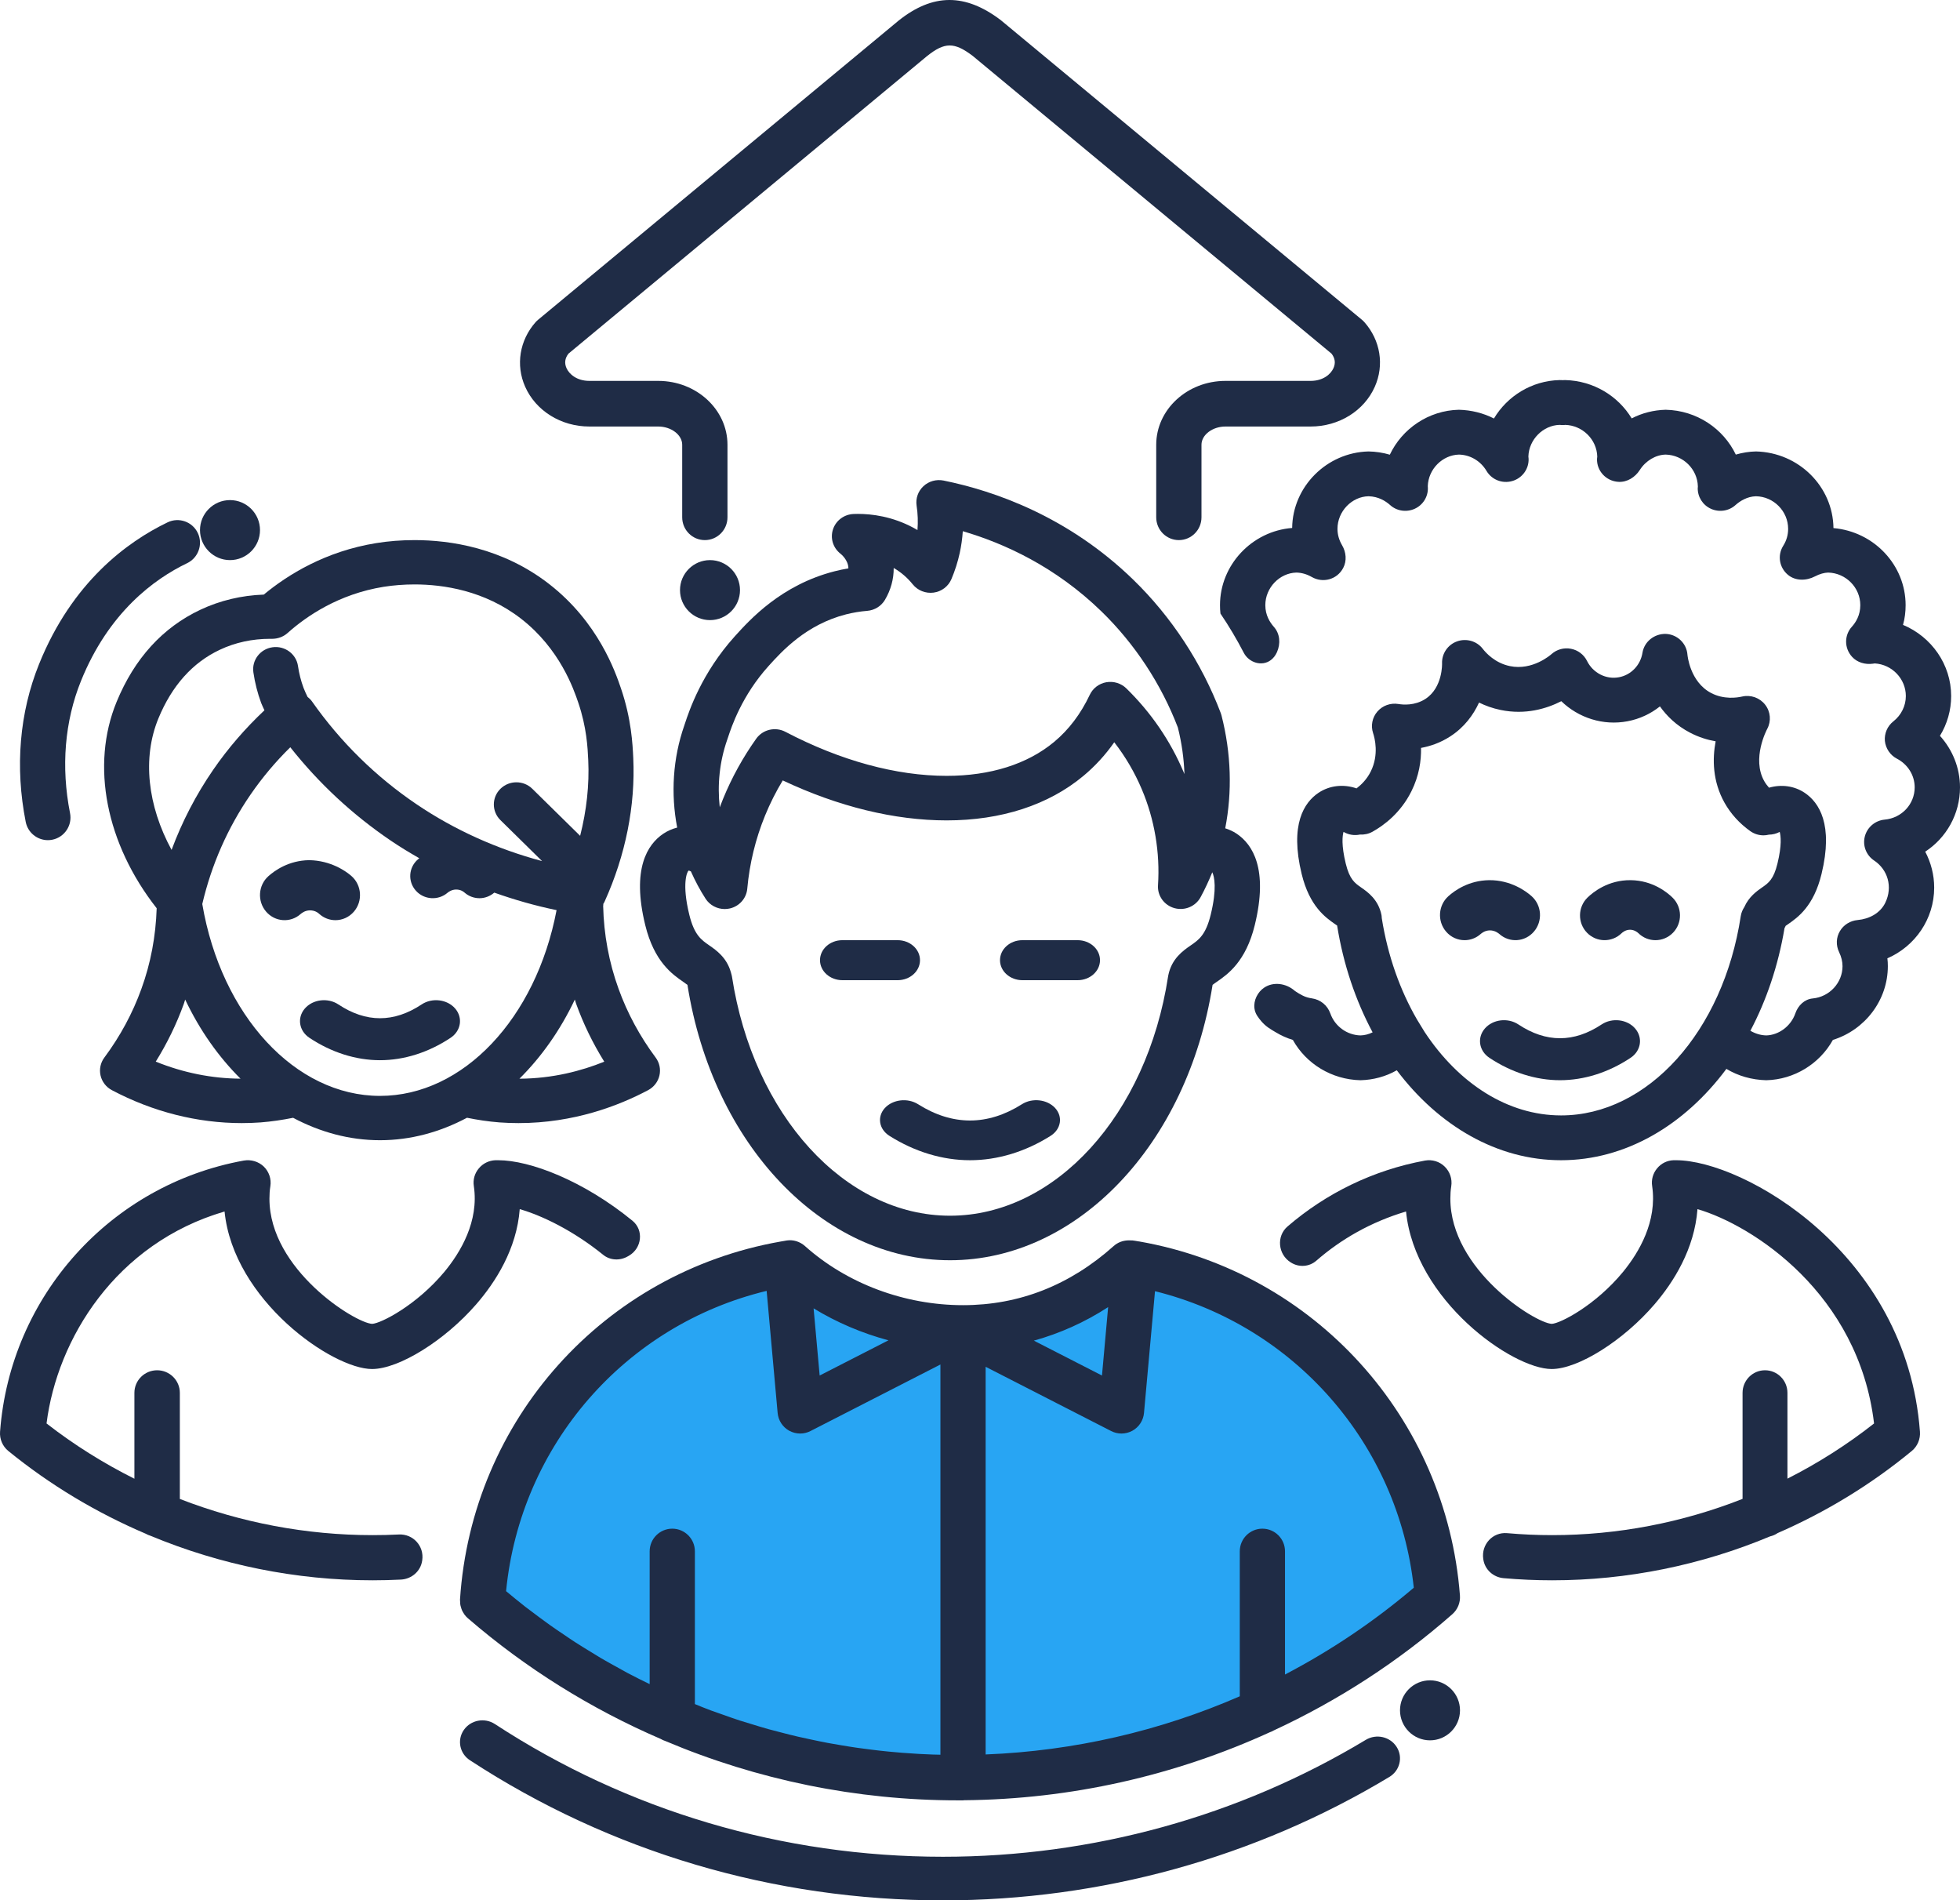 <?xml version="1.0" encoding="UTF-8"?>
<svg width="98px" height="95px" viewBox="0 0 98 95" version="1.1" xmlns="http://www.w3.org/2000/svg" xmlns:xlink="http://www.w3.org/1999/xlink">
    <!-- Generator: Sketch 49.3 (51167) - http://www.bohemiancoding.com/sketch -->
    <title>Hosts 2</title>
    <desc>Created with Sketch.</desc>
    <defs></defs>
    <g id="Page-1" stroke="none" stroke-width="1" fill="none" fill-rule="evenodd">
        <g id="Home_Page_V1.1-Copy-7" transform="translate(-278, -1043)">
            <g id="3-Blocks" transform="translate(170, 1040)">
                <g id="Ideal-Hosts" transform="translate(0, 3)">
                    <g id="Content">
                        <g id="Hosts-2" transform="translate(108, 0)">
                            <path d="M72,79.884 C71.352,71.385 65.044,64.496 56.826,63.046 C56.815,63.046 56.803,63.046 56.792,63.046 C56.701,63.023 56.621,63.011 56.53,63 L47.972,67.493 L47.972,66.279 C44.698,66.279 41.709,65.033 39.447,63 C39.367,63.011 39.276,63.034 39.185,63.046 C38.152,63.228 37.149,63.497 36.184,63.845 C30.87,65.759 26.686,70.052 24.9,75.446 C24.413,76.917 24.105,78.47 24,80.078 C30.411,85.641 38.765,89 47.892,89 C47.915,89 47.949,89 47.972,89 C57.178,88.977 65.589,85.55 72,79.884" id="Fill-145" fill="#28A5F3"></path>
                            <path d="M11.5,28 C12.327,28 13,27.327 13,26.5 C13,25.673 12.327,25 11.5,25 C10.673,25 10,25.673 10,26.5 C10,27.327 10.673,28 11.5,28" id="Fill-146" fill="#1F2C46"></path>
                            <path d="M71.5,84 C70.673,84 70,84.673 70,85.5 C70,86.327 70.673,87 71.5,87 C72.327,87 73,86.327 73,85.5 C73,84.673 72.327,84 71.5,84" id="Fill-147" fill="#1F2C46"></path>
                            <path d="M37,29.5 C37,28.673 36.327,28 35.5,28 C34.673,28 34,28.673 34,29.5 C34,30.327 34.673,31 35.5,31 C36.327,31 37,30.327 37,29.5" id="Fill-148" fill="#1F2C46"></path>
                            <path d="M46,48 C46,47.447 45.499,47 44.881,47 L42.119,47 C41.501,47 41,47.447 41,48 C41,48.552 41.501,49 42.119,49 L44.881,49 C45.499,49 46,48.552 46,48" id="Fill-149" fill="#1F2C46"></path>
                            <path d="M53.881,47 L51.119,47 C50.501,47 50,47.447 50,48 C50,48.552 50.501,49 51.119,49 L53.881,49 C54.499,49 55,48.552 55,48 C55,47.447 54.499,47 53.881,47" id="Fill-150" fill="#1F2C46"></path>
                            <path d="M51.094,55.202 C49.379,56.285 47.622,56.285 45.906,55.202 C45.383,54.871 44.639,54.958 44.241,55.393 C43.845,55.83 43.948,56.45 44.471,56.781 C45.734,57.579 47.127,58 48.5,58 C49.874,58 51.268,57.579 52.53,56.781 C53.052,56.45 53.155,55.83 52.759,55.393 C52.362,54.958 51.618,54.869 51.094,55.202" id="Fill-151" fill="#1F2C46"></path>
                            <path d="M60.536,45.725 C60.288,46.741 59.938,46.983 59.534,47.262 C59.155,47.524 58.581,47.921 58.413,48.762 C58.411,48.771 58.412,48.779 58.41,48.788 C58.409,48.796 58.406,48.803 58.405,48.811 C57.343,55.743 52.758,60.774 47.501,60.774 C42.245,60.774 37.659,55.743 36.597,48.811 C36.595,48.799 36.59,48.788 36.588,48.777 C36.587,48.772 36.588,48.767 36.587,48.762 C36.575,48.704 36.558,48.652 36.542,48.598 C36.541,48.596 36.541,48.594 36.54,48.592 C36.333,47.869 35.818,47.505 35.466,47.262 C35.062,46.983 34.713,46.741 34.464,45.725 C34.084,44.171 34.353,43.587 34.426,43.524 C34.444,43.518 34.491,43.533 34.545,43.562 C34.754,44.032 34.997,44.49 35.279,44.927 C35.49,45.253 35.854,45.443 36.235,45.443 C36.324,45.443 36.414,45.433 36.503,45.412 C36.974,45.299 37.32,44.904 37.363,44.429 C37.477,43.166 37.777,41.933 38.255,40.765 C38.503,40.161 38.798,39.574 39.137,39.013 C41.914,40.323 44.728,41.012 47.332,41.012 C50.06,41.012 52.426,40.243 54.172,38.786 C54.752,38.303 55.268,37.741 55.713,37.106 C56.272,37.826 56.733,38.612 57.09,39.456 C57.727,40.957 58.007,42.617 57.9,44.256 C57.865,44.779 58.209,45.255 58.722,45.398 C59.239,45.54 59.781,45.311 60.031,44.848 C60.249,44.444 60.443,44.028 60.614,43.605 C60.72,43.82 60.852,44.435 60.536,45.725 Z M34.364,49.191 C34.363,49.19 34.363,49.19 34.363,49.19 L34.365,49.19 L34.365,49.19 L34.364,49.191 Z M36.356,36.993 L36.403,36.855 C36.573,36.341 37.089,34.777 38.434,33.288 C39.086,32.567 40.299,31.223 42.303,30.712 C42.648,30.625 43.004,30.565 43.364,30.536 C43.732,30.505 44.061,30.301 44.247,29.988 C44.539,29.496 44.69,28.946 44.685,28.393 C45.051,28.605 45.371,28.881 45.637,29.212 C45.887,29.522 46.285,29.678 46.681,29.625 C47.079,29.571 47.417,29.314 47.571,28.95 C47.75,28.527 47.89,28.087 47.987,27.642 C48.065,27.283 48.116,26.92 48.14,26.555 C50.212,27.161 52.77,28.326 55.074,30.566 C56.736,32.182 58.056,34.187 58.893,36.367 C59.087,37.141 59.197,37.923 59.222,38.696 C59.208,38.664 59.195,38.632 59.182,38.599 C58.515,37.026 57.55,35.617 56.315,34.411 C56.053,34.156 55.68,34.043 55.317,34.105 C54.953,34.169 54.645,34.404 54.489,34.733 C54.04,35.685 53.441,36.478 52.707,37.088 C51.375,38.199 49.516,38.785 47.332,38.785 C44.807,38.785 42.02,38.024 39.271,36.584 C38.765,36.319 38.138,36.467 37.81,36.929 C37.144,37.866 36.586,38.877 36.154,39.934 C36.096,40.074 36.042,40.215 35.988,40.356 C35.861,39.226 35.98,38.074 36.356,36.993 Z M61.075,35.764 C61.065,35.724 61.052,35.685 61.038,35.647 C60.088,33.144 58.576,30.839 56.667,28.983 C53.407,25.814 49.708,24.536 47.179,24.023 C46.816,23.95 46.442,24.054 46.173,24.304 C45.904,24.553 45.776,24.916 45.83,25.276 C45.892,25.685 45.906,26.094 45.873,26.497 C45.809,26.459 45.745,26.423 45.68,26.388 C44.613,25.811 43.577,25.69 42.895,25.69 C42.818,25.69 42.748,25.691 42.686,25.694 C42.212,25.71 41.799,26.015 41.651,26.458 C41.502,26.9 41.65,27.386 42.021,27.677 C42.061,27.708 42.411,27.995 42.42,28.405 C42.42,28.407 42.42,28.41 42.42,28.412 C42.189,28.452 41.96,28.5 41.735,28.557 C39.064,29.237 37.494,30.976 36.74,31.81 C35.082,33.647 34.455,35.543 34.248,36.167 L34.213,36.272 C33.642,37.911 33.534,39.677 33.859,41.371 C33.616,41.433 33.383,41.533 33.168,41.676 C32.374,42.208 31.572,43.432 32.262,46.246 C32.71,48.079 33.619,48.708 34.162,49.083 C34.233,49.131 34.323,49.195 34.373,49.235 C35.631,57.216 41.139,63 47.501,63 C53.862,63 59.371,57.215 60.629,49.234 C60.679,49.193 60.768,49.131 60.838,49.083 C61.381,48.708 62.29,48.079 62.739,46.246 C63.427,43.432 62.625,42.208 61.832,41.676 C61.654,41.557 61.461,41.47 61.261,41.407 C61.617,39.582 61.559,37.653 61.075,35.764 Z" id="Fill-152" fill="#1F2C46"></path>
                            <path d="M74.489,46.51 C74.492,46.51 74.495,46.51 74.498,46.51 C74.751,46.51 74.931,46.659 74.965,46.689 C75.476,47.146 76.251,47.092 76.696,46.571 C77.143,46.049 77.091,45.257 76.581,44.801 C76.306,44.554 75.539,43.988 74.453,44 C73.444,44.015 72.745,44.508 72.419,44.801 C71.909,45.257 71.857,46.05 72.304,46.571 C72.546,46.855 72.886,47 73.228,47 C73.515,47 73.803,46.898 74.036,46.689 C74.082,46.648 74.25,46.513 74.489,46.51" id="Fill-153" fill="#1F2C46"></path>
                            <path d="M81.538,44 C80.405,43.986 79.644,44.606 79.372,44.873 C78.886,45.351 78.875,46.135 79.348,46.625 C79.821,47.116 80.598,47.125 81.083,46.649 C81.101,46.632 81.265,46.477 81.5,46.477 C81.502,46.477 81.504,46.477 81.507,46.477 C81.739,46.48 81.899,46.631 81.917,46.648 C82.155,46.883 82.465,47 82.773,47 C83.092,47 83.411,46.875 83.652,46.625 C84.125,46.135 84.114,45.352 83.629,44.874 C83.367,44.616 82.638,44.014 81.538,44" id="Fill-154" fill="#1F2C46"></path>
                            <path d="M80.08,51.213 C78.698,52.131 77.303,52.131 75.92,51.213 C75.393,50.863 74.643,50.954 74.243,51.415 C73.844,51.876 73.947,52.534 74.474,52.883 C75.575,53.614 76.794,54 78,54 C79.206,54 80.425,53.614 81.526,52.883 C82.053,52.534 82.156,51.876 81.757,51.415 C81.357,50.953 80.607,50.864 80.08,51.213" id="Fill-155" fill="#1F2C46"></path>
                            <path d="M83.803,58 L83.674,58 C83.354,58.012 83.057,58.158 82.855,58.407 C82.648,58.655 82.558,58.977 82.608,59.293 C82.866,61.054 81.958,62.595 81.156,63.578 C79.781,65.249 78.026,66.157 77.588,66.18 C76.747,66.14 72.518,63.465 72.518,59.925 C72.518,59.716 72.529,59.508 72.563,59.299 C72.619,58.937 72.495,58.57 72.232,58.316 C71.974,58.062 71.609,57.955 71.25,58.017 C68.648,58.496 66.297,59.658 64.376,61.312 C63.811,61.798 63.899,62.707 64.531,63.104 L64.55,63.116 C64.947,63.366 65.461,63.332 65.815,63.024 C67.048,61.95 68.542,61.087 70.302,60.563 C70.74,64.995 75.614,68.438 77.583,68.438 C78.912,68.438 81.172,67.015 82.726,65.203 C83.68,64.091 84.723,62.443 84.874,60.445 C87.628,61.246 92.934,64.667 93.703,71.159 C92.35,72.225 90.897,73.145 89.372,73.918 L89.372,69.629 C89.372,69.006 88.87,68.5 88.25,68.5 C87.631,68.5 87.128,69.006 87.128,69.629 L87.128,74.93 C84.115,76.116 80.884,76.742 77.611,76.742 C76.858,76.742 76.106,76.709 75.358,76.643 C74.636,76.579 74.059,77.207 74.162,77.929 C74.164,77.937 74.165,77.945 74.166,77.953 C74.239,78.465 74.666,78.848 75.178,78.893 C75.985,78.964 76.796,79 77.611,79 C81.368,79 85.069,78.24 88.499,76.806 C88.638,76.774 88.767,76.718 88.882,76.639 C91.284,75.593 93.548,74.219 95.593,72.531 C95.873,72.299 96.025,71.938 95.997,71.571 C95.335,62.618 87.151,58 83.803,58" id="Fill-156" fill="#1F2C46"></path>
                            <path d="M87.038,45.796 C86.16,51.569 82.381,55.76 78.054,55.76 C75.392,55.76 72.939,54.169 71.24,51.602 L70.853,50.971 C70.008,49.513 69.389,47.793 69.088,45.893 C69.085,45.844 69.084,45.796 69.075,45.748 C68.92,44.965 68.381,44.59 68.058,44.366 C67.736,44.141 67.481,43.964 67.287,43.169 C67.062,42.245 67.12,41.781 67.176,41.585 C67.431,41.737 67.727,41.778 68,41.719 C68.21,41.732 68.425,41.689 68.622,41.58 C69.214,41.25 70.033,40.632 70.569,39.559 C70.957,38.781 71.065,38.024 71.052,37.388 C71.51,37.304 72.016,37.135 72.51,36.815 C73.212,36.361 73.667,35.745 73.952,35.121 C74.268,35.277 74.629,35.409 75.034,35.492 C76.278,35.748 77.334,35.426 78.065,35.053 C78.926,35.888 80.159,36.288 81.378,36.056 C81.983,35.942 82.535,35.681 82.997,35.313 C83.344,35.802 83.825,36.272 84.493,36.622 C84.935,36.854 85.373,36.988 85.782,37.058 C85.616,37.942 85.624,39.055 86.228,40.132 C86.539,40.684 86.971,41.161 87.512,41.547 C87.713,41.69 87.945,41.759 88.174,41.759 C88.265,41.759 88.356,41.747 88.444,41.725 C88.63,41.722 88.816,41.679 88.985,41.587 C89.041,41.785 89.097,42.249 88.873,43.169 C88.68,43.965 88.424,44.142 88.101,44.366 C87.841,44.547 87.44,44.832 87.214,45.348 C87.127,45.48 87.064,45.63 87.038,45.796 Z M98,39.36 C98,38.397 97.632,37.484 96.997,36.784 C97.36,36.19 97.558,35.506 97.558,34.795 C97.558,33.216 96.573,31.832 95.151,31.238 C95.241,30.919 95.281,30.589 95.281,30.253 C95.281,28.253 93.706,26.578 91.673,26.399 C91.65,24.332 89.945,22.618 87.798,22.568 C87.459,22.574 87.119,22.63 86.79,22.725 C86.173,21.436 84.847,20.518 83.284,20.484 C82.678,20.501 82.1,20.647 81.585,20.916 C80.91,19.801 79.681,19.034 78.254,19 C78.214,19 78.175,19 78.141,19.006 C78.095,19 78.044,19 77.976,19 C76.583,19.034 75.365,19.801 74.697,20.921 C74.17,20.652 73.575,20.501 72.946,20.484 C71.423,20.518 70.103,21.436 69.491,22.73 C69.151,22.63 68.794,22.574 68.426,22.568 C66.336,22.618 64.631,24.327 64.608,26.393 C62.597,26.55 61,28.242 61,30.253 C61,30.393 61.006,30.533 61.023,30.673 C61.452,31.305 61.839,31.958 62.189,32.633 C62.446,33.128 63.099,33.335 63.544,32.996 C63.666,32.903 63.772,32.774 63.849,32.6 C64.037,32.172 64.002,31.681 63.691,31.334 C63.498,31.115 63.266,30.757 63.266,30.253 C63.266,29.373 63.985,28.645 64.818,28.623 C65.078,28.628 65.339,28.701 65.594,28.847 C66.14,29.158 66.852,28.98 67.161,28.391 C67.347,28.038 67.309,27.606 67.107,27.262 C66.953,27.002 66.874,26.725 66.874,26.438 C66.874,25.559 67.593,24.825 68.426,24.808 C68.925,24.82 69.281,25.049 69.497,25.24 C69.831,25.548 70.318,25.621 70.731,25.436 C71.145,25.251 71.406,24.836 71.394,24.388 C71.394,24.36 71.394,24.332 71.389,24.304 C71.417,23.447 72.125,22.747 72.946,22.725 C73.513,22.736 74.028,23.044 74.323,23.537 C74.583,23.979 75.11,24.192 75.614,24.047 C76.107,23.907 76.447,23.447 76.43,22.938 C76.43,22.898 76.424,22.859 76.419,22.82 C76.447,21.963 77.161,21.263 77.976,21.24 L78.061,21.246 L78.22,21.246 L78.254,21.24 C79.126,21.263 79.84,21.969 79.863,22.826 C79.857,22.865 79.857,22.91 79.851,22.938 C79.831,23.527 80.29,24.05 80.92,24.088 C81.357,24.114 81.758,23.858 81.992,23.492 C82.29,23.026 82.79,22.735 83.284,22.725 C84.156,22.747 84.87,23.453 84.893,24.31 C84.893,24.338 84.893,24.366 84.887,24.388 C84.876,24.836 85.136,25.251 85.55,25.436 C85.963,25.621 86.45,25.548 86.784,25.24 C87,25.049 87.357,24.82 87.798,24.808 C88.688,24.825 89.407,25.559 89.407,26.438 C89.407,26.735 89.328,27.021 89.158,27.29 C88.866,27.758 88.959,28.37 89.396,28.735 C89.77,29.048 90.315,29.041 90.748,28.814 C90.983,28.69 91.219,28.628 91.407,28.623 C92.296,28.645 93.015,29.373 93.015,30.253 C93.015,30.757 92.789,31.115 92.59,31.334 C92.215,31.751 92.201,32.396 92.607,32.839 C92.864,33.119 93.261,33.231 93.64,33.179 L93.74,33.165 C94.601,33.216 95.292,33.933 95.292,34.795 C95.292,35.282 95.066,35.747 94.669,36.061 C94.369,36.296 94.211,36.666 94.244,37.041 C94.284,37.416 94.511,37.753 94.845,37.926 C95.394,38.212 95.734,38.761 95.734,39.36 C95.734,40.2 95.088,40.895 94.233,40.973 C93.757,41.018 93.361,41.354 93.242,41.813 C93.123,42.273 93.31,42.754 93.706,43.018 C94.384,43.467 94.651,44.333 94.264,45.129 C94.011,45.65 93.464,45.941 92.883,45.993 C92.511,46.027 92.179,46.233 91.996,46.546 C91.803,46.866 91.792,47.263 91.956,47.599 C92.069,47.835 92.126,48.07 92.126,48.299 C92.126,49.125 91.48,49.833 90.636,49.913 C90.218,49.953 89.903,50.267 89.767,50.659 C89.544,51.305 88.935,51.744 88.314,51.761 C88.029,51.754 87.759,51.669 87.519,51.528 C88.322,50.006 88.911,48.276 89.226,46.398 C89.243,46.359 89.271,46.325 89.283,46.283 C89.32,46.255 89.362,46.229 89.405,46.199 C89.883,45.866 90.683,45.311 91.076,43.693 C91.679,41.213 90.953,40.118 90.239,39.636 C89.714,39.282 89.064,39.201 88.451,39.377 C88.36,39.273 88.276,39.163 88.21,39.045 C87.58,37.923 88.33,36.497 88.362,36.436 C88.569,36.049 88.529,35.576 88.258,35.229 C87.988,34.881 87.537,34.721 87.104,34.821 C86.851,34.879 86.194,34.978 85.555,34.643 C84.489,34.083 84.374,32.744 84.373,32.732 C84.333,32.164 83.868,31.715 83.293,31.689 C82.722,31.674 82.214,32.07 82.123,32.634 C82.025,33.25 81.554,33.742 80.952,33.855 C80.306,33.98 79.648,33.642 79.351,33.04 C79.195,32.724 78.897,32.499 78.547,32.432 C78.196,32.364 77.836,32.465 77.572,32.702 C77.534,32.736 76.626,33.535 75.496,33.299 C74.755,33.146 74.297,32.642 74.135,32.431 C73.836,32.044 73.316,31.898 72.852,32.063 C72.387,32.229 72.085,32.678 72.103,33.166 C72.104,33.178 72.14,34.377 71.27,34.94 C70.737,35.284 70.149,35.233 69.921,35.193 C69.527,35.129 69.131,35.269 68.871,35.568 C68.612,35.866 68.53,36.276 68.655,36.65 C68.734,36.886 68.959,37.722 68.538,38.566 C68.341,38.961 68.066,39.229 67.827,39.412 C67.182,39.188 66.481,39.259 65.921,39.636 C65.206,40.118 64.481,41.213 65.084,43.693 C65.478,45.311 66.278,45.866 66.755,46.199 C66.791,46.224 66.824,46.246 66.856,46.268 C67.17,48.229 67.787,50.03 68.63,51.606 C68.628,51.607 68.627,51.609 68.624,51.61 C68.432,51.705 68.228,51.755 68.024,51.761 C67.35,51.744 66.744,51.307 66.517,50.663 C66.37,50.254 66.024,49.969 65.588,49.907 C65.509,49.896 65.43,49.879 65.356,49.857 C65.078,49.778 64.739,49.532 64.739,49.532 C64.285,49.134 63.651,49.078 63.215,49.369 C62.881,49.588 62.671,50.013 62.722,50.405 C62.756,50.686 62.92,50.876 63.073,51.061 C63.294,51.318 63.521,51.447 63.798,51.61 C64.059,51.767 64.342,51.895 64.642,51.985 C65.305,53.178 66.579,53.968 68.024,54.001 C68.67,53.985 69.287,53.817 69.831,53.508 C69.834,53.507 69.836,53.505 69.839,53.503 C71.939,56.289 74.868,58 78.054,58 C81.267,58 84.217,56.26 86.32,53.434 C86.904,53.785 87.579,53.982 88.314,54.001 C89.713,53.968 90.982,53.178 91.645,51.985 C93.248,51.486 94.392,50.002 94.392,48.299 C94.392,48.171 94.386,48.036 94.369,47.907 C95.751,47.308 96.709,45.941 96.709,44.373 C96.709,43.735 96.55,43.124 96.261,42.575 C97.315,41.886 98,40.699 98,39.36 Z" id="Fill-157" fill="#1F2C46"></path>
                            <path d="M29.47,21.322 L32.913,21.322 C33.562,21.322 34.11,21.74 34.11,22.234 L34.11,25.86 C34.11,26.49 34.617,27 35.242,27 C35.867,27 36.374,26.49 36.374,25.86 L36.374,22.234 C36.374,20.474 34.822,19.041 32.913,19.041 L29.47,19.041 C28.834,19.041 28.456,18.698 28.325,18.403 C28.213,18.151 28.246,17.908 28.423,17.679 L46.347,2.808 C47.238,2.095 47.717,2.099 48.636,2.795 L66.577,17.679 C66.754,17.908 66.787,18.151 66.674,18.403 C66.544,18.698 66.166,19.041 65.53,19.041 L61.271,19.041 C59.363,19.041 57.811,20.474 57.811,22.234 L57.811,25.86 C57.811,26.49 58.318,27 58.943,27 C59.567,27 60.074,26.49 60.074,25.86 L60.074,22.234 C60.074,21.74 60.622,21.322 61.271,21.322 L65.53,21.322 C66.944,21.322 68.204,20.542 68.74,19.335 C69.223,18.25 69.023,17.012 68.219,16.104 C68.18,16.061 68.139,16.02 68.094,15.984 L50.036,1.004 C48.26,-0.342 46.641,-0.337 44.925,1.034 L26.906,15.984 C26.862,16.02 26.82,16.061 26.781,16.104 C25.977,17.011 25.777,18.25 26.259,19.335 C26.795,20.542 28.056,21.322 29.47,21.322" id="Fill-158" fill="#1F2C46"></path>
                            <path d="M10.989,32.483 C11.76,32.119 12.609,31.934 13.509,31.934 L13.601,31.935 C13.887,31.934 14.164,31.836 14.375,31.648 C15.335,30.791 16.948,29.695 19.18,29.335 C19.665,29.258 20.2,29.216 20.725,29.216 C22.149,29.216 24.229,29.513 26.055,30.931 C27.998,32.439 28.686,34.456 28.912,35.12 C29.334,36.355 29.383,37.381 29.412,37.993 C29.471,39.237 29.329,40.518 29.007,41.783 L26.616,39.432 C26.176,38.999 25.462,38.999 25.022,39.432 C24.582,39.865 24.582,40.566 25.022,40.998 L27.104,43.046 C24.859,42.448 22.72,41.487 20.825,40.203 C18.78,38.819 17.023,37.091 15.602,35.068 C15.54,34.979 15.463,34.906 15.379,34.84 C15.308,34.691 15.235,34.542 15.177,34.387 C15.047,34.036 14.954,33.669 14.9,33.298 C14.814,32.693 14.242,32.271 13.627,32.357 C13.011,32.442 12.582,33.003 12.669,33.609 C12.745,34.132 12.876,34.65 13.06,35.146 C13.106,35.27 13.17,35.387 13.222,35.508 C12.263,36.411 11.4,37.405 10.659,38.483 C9.799,39.733 9.104,41.073 8.579,42.487 C7.375,40.271 7.11,37.885 7.919,35.917 C8.593,34.281 9.625,33.125 10.989,32.483 Z M30.213,53.073 C29.081,53.533 27.634,53.917 25.972,53.925 C27.069,52.837 28.014,51.503 28.741,49.969 C28.765,50.039 28.782,50.112 28.808,50.182 C29.17,51.186 29.641,52.154 30.213,53.073 Z M19,54.784 C14.764,54.784 11.062,50.764 10.114,45.192 C10.576,43.22 11.386,41.381 12.526,39.723 C13.109,38.875 13.775,38.082 14.515,37.356 C15.943,39.162 17.63,40.73 19.546,42.028 C20.005,42.34 20.482,42.627 20.965,42.904 C20.942,42.923 20.916,42.943 20.896,42.96 C20.428,43.363 20.381,44.063 20.791,44.523 C21.2,44.984 21.912,45.03 22.38,44.627 C22.423,44.591 22.578,44.472 22.797,44.468 C23.059,44.464 23.202,44.6 23.234,44.627 C23.447,44.811 23.712,44.902 23.975,44.902 C24.241,44.902 24.503,44.803 24.714,44.623 C25.73,44.983 26.769,45.28 27.829,45.498 C26.799,50.91 23.158,54.784 19,54.784 Z M7.788,53.071 C8.359,52.153 8.829,51.186 9.191,50.184 C9.217,50.113 9.234,50.04 9.259,49.968 C9.985,51.502 10.93,52.835 12.025,53.923 C10.597,53.915 9.161,53.628 7.788,53.071 Z M5.83,35.087 C4.525,38.26 5.299,42.175 7.834,45.404 C7.789,46.799 7.536,48.155 7.068,49.439 C6.631,50.652 6.008,51.805 5.218,52.867 C5.025,53.125 4.956,53.453 5.028,53.766 C5.1,54.078 5.306,54.345 5.593,54.497 C7.642,55.581 9.869,56.144 12.089,56.144 C12.403,56.144 12.715,56.132 13.027,56.11 C13.586,56.067 14.128,55.984 14.655,55.879 C16.003,56.596 17.47,57 19,57 C20.532,57 22,56.595 23.35,55.877 C23.868,55.982 24.407,56.066 24.979,56.11 C25.3,56.133 25.616,56.144 25.925,56.144 C28.693,56.144 30.949,55.272 32.41,54.495 C32.695,54.343 32.901,54.076 32.972,53.764 C33.044,53.452 32.975,53.125 32.782,52.867 C31.992,51.805 31.369,50.652 30.93,49.437 C30.449,48.114 30.19,46.713 30.158,45.286 C30.159,45.278 30.161,45.269 30.163,45.26 C30.166,45.235 30.164,45.21 30.166,45.184 C30.19,45.147 30.213,45.11 30.231,45.069 C31.28,42.752 31.775,40.27 31.663,37.89 C31.631,37.21 31.57,35.943 31.049,34.415 C30.77,33.597 29.921,31.107 27.451,29.191 C25.117,27.381 22.506,27 20.725,27 C20.07,27 19.428,27.05 18.816,27.149 C16.283,27.557 14.4,28.721 13.189,29.724 C12.066,29.765 11,30.019 10.014,30.484 C8.129,31.373 6.721,32.922 5.83,35.087 Z" id="Fill-159" fill="#1F2C46"></path>
                            <path d="M21.08,50.213 C19.696,51.131 18.303,51.131 16.92,50.213 C16.393,49.863 15.643,49.954 15.243,50.415 C14.844,50.876 14.947,51.534 15.474,51.883 C16.575,52.614 17.794,53 18.999,53 C20.205,53 21.424,52.614 22.526,51.883 C23.053,51.534 23.156,50.876 22.757,50.415 C22.357,49.954 21.607,49.863 21.08,50.213" id="Fill-160" fill="#1F2C46"></path>
                            <path d="M19.943,76.71 C19.506,76.732 19.068,76.742 18.63,76.742 C15.314,76.742 12.043,76.117 8.992,74.933 L8.992,69.629 C8.992,69.006 8.483,68.5 7.856,68.5 C7.228,68.5 6.72,69.006 6.72,69.629 L6.72,73.922 C5.173,73.148 3.699,72.226 2.327,71.159 C2.861,66.931 5.786,62.155 11.228,60.563 C11.672,64.995 16.614,68.438 18.602,68.438 C19.948,68.438 22.238,67.015 23.811,65.203 C24.777,64.091 25.834,62.443 25.987,60.445 C27.112,60.77 28.663,61.519 30.162,62.731 C30.512,63.014 31.004,63.031 31.393,62.804 C31.41,62.794 31.428,62.784 31.446,62.774 C32.094,62.399 32.201,61.496 31.621,61.023 C29.169,59.019 26.498,58 24.908,58 L24.771,58 C24.453,58.012 24.146,58.158 23.942,58.407 C23.732,58.655 23.641,58.977 23.692,59.293 C23.953,61.054 23.033,62.595 22.221,63.578 C20.829,65.249 19.051,66.157 18.608,66.18 C17.756,66.14 13.472,63.465 13.472,59.925 C13.472,59.716 13.484,59.508 13.518,59.299 C13.575,58.937 13.45,58.57 13.188,58.316 C12.921,58.062 12.552,57.955 12.189,58.017 C5.525,59.225 0.509,64.797 0.003,71.571 C-0.025,71.938 0.128,72.299 0.412,72.531 C2.505,74.237 4.826,75.623 7.29,76.673 C7.364,76.716 7.444,76.75 7.528,76.775 C11.023,78.228 14.799,79 18.63,79 C19.105,79 19.577,78.988 20.048,78.964 C20.582,78.936 21.032,78.546 21.108,78.021 C21.11,78.013 21.111,78.005 21.112,77.997 C21.216,77.293 20.658,76.674 19.943,76.71" id="Fill-161" fill="#1F2C46"></path>
                            <path d="M15.965,45.689 C16.198,45.898 16.486,46 16.772,46 C17.114,46 17.454,45.854 17.697,45.571 C18.143,45.05 18.091,44.257 17.581,43.801 C17.306,43.555 16.541,43.014 15.453,43 C14.444,43.016 13.746,43.509 13.419,43.801 C12.909,44.257 12.857,45.05 13.304,45.571 C13.751,46.093 14.525,46.146 15.035,45.689 C15.081,45.648 15.25,45.513 15.489,45.509 C15.774,45.505 15.931,45.659 15.965,45.689" id="Fill-162" fill="#1F2C46"></path>
                            <path d="M2.393,42 C2.466,42 2.54,41.993 2.614,41.978 C3.225,41.857 3.624,41.261 3.502,40.648 C3.046,38.342 3.234,36.058 4.048,34.044 C5.43,30.619 7.699,28.949 9.359,28.152 C9.921,27.881 10.158,27.206 9.889,26.642 C9.619,26.079 8.945,25.842 8.382,26.111 C6.362,27.082 3.607,29.099 1.954,33.196 C0.975,35.619 0.744,38.348 1.286,41.088 C1.393,41.627 1.865,42 2.393,42" id="Fill-163" fill="#1F2C46"></path>
                            <path d="M68.291,86.975 C61.944,90.799 54.631,92.82 47.147,92.82 C39.133,92.82 31.386,90.526 24.744,86.185 C24.23,85.85 23.535,85.983 23.19,86.483 C22.845,86.983 22.983,87.66 23.496,87.995 C30.509,92.578 38.687,95 47.147,95 C55.048,95 62.767,92.866 69.469,88.829 C69.995,88.513 70.158,87.84 69.832,87.329 C69.507,86.816 68.816,86.659 68.291,86.975" id="Fill-164" fill="#1F2C46"></path>
                            <path d="M38.332,64.531 L38.882,70.634 C38.916,71.009 39.133,71.342 39.462,71.523 C39.632,71.616 39.82,71.663 40.008,71.663 C40.184,71.663 40.361,71.622 40.523,71.539 L47.021,68.212 L47.021,87.719 C46.893,87.716 46.764,87.715 46.636,87.71 C46.408,87.702 46.18,87.691 45.952,87.679 C45.668,87.663 45.385,87.644 45.102,87.622 C44.874,87.604 44.646,87.584 44.418,87.561 C44.137,87.534 43.856,87.501 43.575,87.466 C43.349,87.439 43.123,87.41 42.898,87.378 C42.617,87.338 42.337,87.293 42.059,87.246 C41.835,87.209 41.613,87.171 41.391,87.13 C41.11,87.077 40.831,87.019 40.552,86.959 C40.334,86.913 40.117,86.868 39.9,86.817 C39.616,86.752 39.335,86.679 39.054,86.606 C38.844,86.552 38.634,86.5 38.426,86.442 C38.138,86.362 37.851,86.273 37.564,86.185 C37.367,86.125 37.168,86.068 36.972,86.004 C36.668,85.905 36.367,85.797 36.065,85.689 C35.891,85.627 35.714,85.569 35.54,85.504 C35.272,85.404 35.008,85.296 34.744,85.188 L34.744,77.55 C34.744,76.926 34.237,76.419 33.613,76.419 C32.989,76.419 32.483,76.926 32.483,77.55 L32.483,84.19 C32.113,84.011 31.746,83.828 31.383,83.636 C31.23,83.555 31.082,83.467 30.93,83.385 C30.637,83.224 30.344,83.064 30.055,82.894 C29.882,82.792 29.713,82.684 29.541,82.58 C29.279,82.42 29.017,82.261 28.759,82.094 C28.579,81.978 28.402,81.856 28.224,81.735 C27.98,81.571 27.736,81.408 27.496,81.237 C27.315,81.109 27.136,80.975 26.957,80.843 C26.726,80.671 26.495,80.5 26.267,80.324 C26.088,80.184 25.911,80.04 25.734,79.897 C25.589,79.78 25.446,79.661 25.304,79.542 C26.021,72.224 31.27,66.234 38.332,64.531 Z M44.422,67.003 L40.983,68.763 L40.68,65.405 C41.834,66.11 43.098,66.647 44.422,67.003 Z M49.282,68.326 L55.559,71.539 C55.721,71.622 55.897,71.663 56.074,71.663 C56.262,71.663 56.45,71.616 56.62,71.523 C56.949,71.342 57.166,71.009 57.2,70.634 L57.75,64.547 C64.716,66.275 69.905,72.175 70.69,79.37 C68.701,81.064 66.538,82.512 64.25,83.71 L64.25,77.55 C64.25,76.926 63.744,76.419 63.119,76.419 C62.495,76.419 61.989,76.926 61.989,77.55 L61.989,84.798 C58.002,86.536 53.696,87.532 49.282,87.706 L49.282,68.326 Z M55.407,65.343 L55.099,68.763 L51.693,67.019 C52.995,66.657 54.242,66.1 55.407,65.343 Z M23.39,80.894 C26.297,83.405 29.555,85.43 33.034,86.929 C33.107,86.973 33.185,87.008 33.267,87.034 C37.857,88.976 42.827,90 47.892,90 L48.152,90 C48.172,90 48.191,89.995 48.21,89.994 C53.535,89.947 58.733,88.769 63.489,86.597 C63.558,86.573 63.624,86.543 63.686,86.506 C66.903,85.014 69.916,83.07 72.616,80.695 C72.883,80.46 73.024,80.113 72.997,79.759 C72.317,70.878 65.728,63.601 56.972,62.063 C56.953,62.06 56.929,62.056 56.905,62.054 C56.81,62.035 56.72,62.022 56.62,62.009 C56.591,62.006 56.563,62.009 56.534,62.008 C56.499,62.005 56.464,62.006 56.429,62.006 C56.412,62.007 56.395,62.006 56.378,62.008 C56.13,62.021 55.884,62.111 55.685,62.289 C53.491,64.251 50.956,65.246 48.152,65.246 C45.228,65.246 42.346,64.168 40.246,62.289 C39.998,62.068 39.664,61.962 39.336,62.012 C39.281,62.02 39.222,62.03 39.161,62.043 L39.036,62.064 C30.181,63.623 23.586,70.984 23,79.964 C22.999,79.983 23.004,80 23.003,80.019 C23.002,80.074 23.005,80.128 23.011,80.182 C23.015,80.212 23.02,80.24 23.026,80.269 C23.037,80.321 23.052,80.371 23.07,80.421 C23.08,80.448 23.088,80.474 23.1,80.5 C23.123,80.553 23.153,80.602 23.185,80.651 C23.197,80.671 23.208,80.692 23.222,80.711 C23.27,80.776 23.325,80.838 23.39,80.894 Z" id="Fill-165" fill="#1F2C46"></path>
                        </g>
                    </g>
                </g>
            </g>
        </g>
    </g>
</svg>